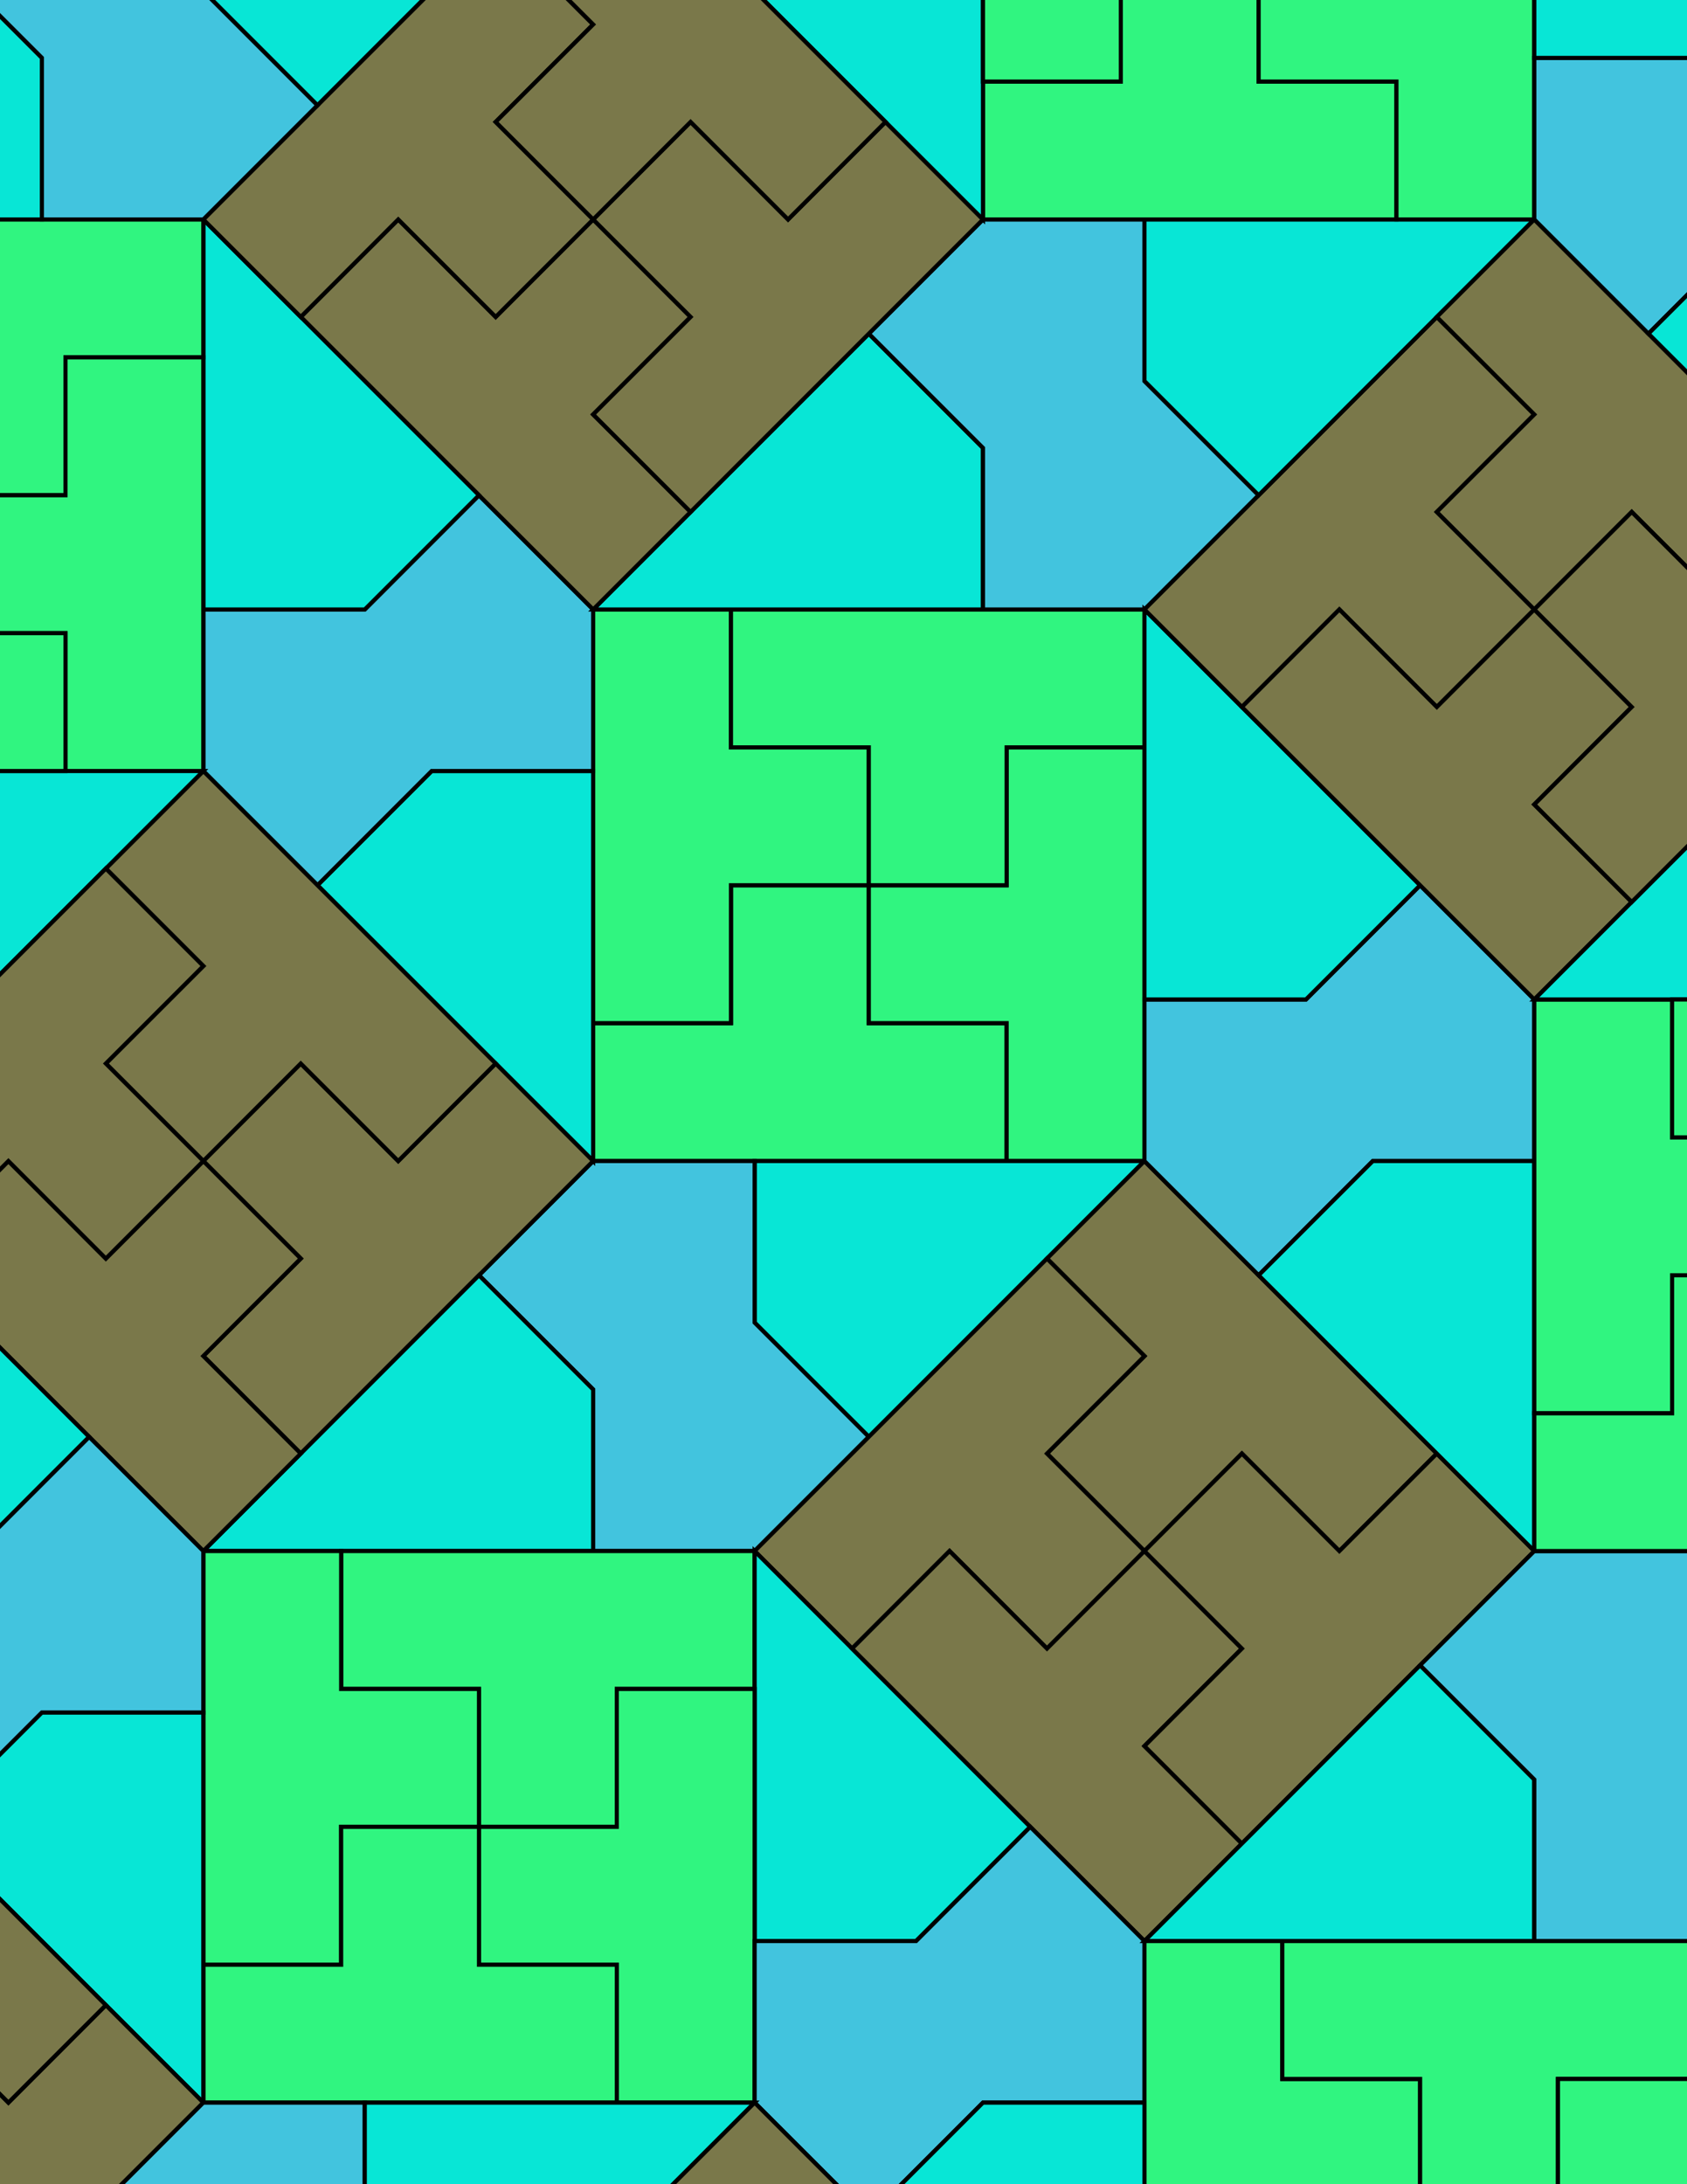 <svg xmlns="http://www.w3.org/2000/svg" xmlns:xlink="http://www.w3.org/1999/xlink" xmlns:inkscape="http://www.inkscape.org/namespaces/inkscape" version="1.1" width="612" height="792" viewBox="0 0 612 792">
<path transform="matrix(.1,0,0,-.1,0,792)" d="M2151.8 3710H3651.8V4210H3151.8V4710H2651.8V4210H2151.8" fill="#30f580"/>
<path transform="matrix(.1,0,0,-.1,0,792)" stroke-width="15" stroke-linecap="butt" stroke-miterlimit="10" stroke-linejoin="miter" fill="none" stroke="#000000" d="M2151.8 3710H3651.8V4210H3151.8V4710H2651.8V4210H2151.8Z"/>
<path transform="matrix(.1,0,0,-.1,0,792)" d="M3151.8 4210H3651.8V3710H4151.8V4295.8 5210H3651.8V4710H3151.8" fill="#30f580"/>
<path transform="matrix(.1,0,0,-.1,0,792)" stroke-width="15" stroke-linecap="butt" stroke-miterlimit="10" stroke-linejoin="miter" fill="none" stroke="#000000" d="M3151.8 4210H3651.8V3710H4151.8V4295.8 5210H3651.8V4710H3151.8Z"/>
<path transform="matrix(.1,0,0,-.1,0,792)" d="M2651.8 4210V4710H3151.8V5210H2651.8V5710H2151.8V5124.2 4210" fill="#30f580"/>
<path transform="matrix(.1,0,0,-.1,0,792)" stroke-width="15" stroke-linecap="butt" stroke-miterlimit="10" stroke-linejoin="miter" fill="none" stroke="#000000" d="M2651.8 4210V4710H3151.8V5210H2651.8V5710H2151.8V5124.2 4210Z"/>
<path transform="matrix(.1,0,0,-.1,0,792)" d="M3151.8 4710H3651.8V5210H4151.8V5710H3566 2651.8V5210H3151.8" fill="#30f580"/>
<path transform="matrix(.1,0,0,-.1,0,792)" stroke-width="15" stroke-linecap="butt" stroke-miterlimit="10" stroke-linejoin="miter" fill="none" stroke="#000000" d="M3151.8 4710H3651.8V5210H4151.8V5710H3566 2651.8V5210H3151.8Z"/>
<path transform="matrix(.1,0,0,-.1,0,792)" d="M2737.6 3710V3124.2L3151.8 2710 3798.2 3356.4 4151.8 3710H3651.8" fill="#08e6d6"/>
<path transform="matrix(.1,0,0,-.1,0,792)" stroke-width="15" stroke-linecap="butt" stroke-miterlimit="10" stroke-linejoin="miter" fill="none" stroke="#000000" d="M2737.6 3710V3124.2L3151.8 2710 3798.2 3356.4 4151.8 3710H3651.8Z"/>
<path transform="matrix(.1,0,0,-.1,0,792)" d="M2737.6 3710H2151.8L1737.6 3295.8 2151.8 2881.6V2295.8H2737.6L3151.8 2710 2737.6 3124.2" fill="#42c4de"/>
<path transform="matrix(.1,0,0,-.1,0,792)" stroke-width="15" stroke-linecap="butt" stroke-miterlimit="10" stroke-linejoin="miter" fill="none" stroke="#000000" d="M2737.6 3710H2151.8L1737.6 3295.8 2151.8 2881.6V2295.8H2737.6L3151.8 2710 2737.6 3124.2Z"/>
<path transform="matrix(.1,0,0,-.1,0,792)" d="M2151.8 4210V5124.2H1566L1151.8 4710 1798.2 4063.6 2151.8 3710" fill="#08e6d6"/>
<path transform="matrix(.1,0,0,-.1,0,792)" stroke-width="15" stroke-linecap="butt" stroke-miterlimit="10" stroke-linejoin="miter" fill="none" stroke="#000000" d="M2151.8 4210V5124.2H1566L1151.8 4710 1798.2 4063.6 2151.8 3710Z"/>
<path transform="matrix(.1,0,0,-.1,0,792)" d="M2151.8 5124.2V5710L1737.6 6124.2 1323.3 5710H737.602V5124.2L1151.8 4710 1566 5124.2" fill="#42c4de"/>
<path transform="matrix(.1,0,0,-.1,0,792)" stroke-width="15" stroke-linecap="butt" stroke-miterlimit="10" stroke-linejoin="miter" fill="none" stroke="#000000" d="M2151.8 5124.2V5710L1737.6 6124.2 1323.3 5710H737.602V5124.2L1151.8 4710 1566 5124.2Z"/>
<path transform="matrix(.1,0,0,-.1,0,792)" d="M2151.8 3710 1798.2 4063.6 1444.7 3710 1091.1 4063.6 737.602 3710 1091.1 3356.4 737.602 3002.9 1091.1 2649.3 1737.6 3295.8" fill="#7a784a"/>
<path transform="matrix(.1,0,0,-.1,0,792)" stroke-width="15" stroke-linecap="butt" stroke-miterlimit="10" stroke-linejoin="miter" fill="none" stroke="#000000" d="M2151.8 3710 1798.2 4063.6 1444.7 3710 1091.1 4063.6 737.602 3710 1091.1 3356.4 737.602 3002.9 1091.1 2649.3 1737.6 3295.8Z"/>
<path transform="matrix(.1,0,0,-.1,0,792)" d="M3798.2 3356.4 4151.8 3002.9 3798.2 2649.3 4151.8 2295.8 4505.3 2649.3 4858.9 2295.8 5212.4 2649.3 4566 3295.8 4151.8 3710" fill="#7a784a"/>
<path transform="matrix(.1,0,0,-.1,0,792)" stroke-width="15" stroke-linecap="butt" stroke-miterlimit="10" stroke-linejoin="miter" fill="none" stroke="#000000" d="M3798.2 3356.4 4151.8 3002.9 3798.2 2649.3 4151.8 2295.8 4505.3 2649.3 4858.9 2295.8 5212.4 2649.3 4566 3295.8 4151.8 3710Z"/>
<path transform="matrix(.1,0,0,-.1,0,792)" d="M3798.2 3356.4 3151.8 2710 2737.6 2295.8 3091.1 1942.2 3444.7 2295.8 3798.2 1942.2 4151.8 2295.8 3798.2 2649.3 4151.8 3002.9" fill="#7a784a"/>
<path transform="matrix(.1,0,0,-.1,0,792)" stroke-width="15" stroke-linecap="butt" stroke-miterlimit="10" stroke-linejoin="miter" fill="none" stroke="#000000" d="M3798.2 3356.4 3151.8 2710 2737.6 2295.8 3091.1 1942.2 3444.7 2295.8 3798.2 1942.2 4151.8 2295.8 3798.2 2649.3 4151.8 3002.9Z"/>
<path transform="matrix(.1,0,0,-.1,0,792)" d="M2151.8 2881.6 1737.6 3295.8 1091.1 2649.3 737.602 2295.8H1237.6 2151.8" fill="#08e6d6"/>
<path transform="matrix(.1,0,0,-.1,0,792)" stroke-width="15" stroke-linecap="butt" stroke-miterlimit="10" stroke-linejoin="miter" fill="none" stroke="#000000" d="M2151.8 2881.6 1737.6 3295.8 1091.1 2649.3 737.602 2295.8H1237.6 2151.8Z"/>
<path transform="matrix(.1,0,0,-.1,0,792)" d="M3566 5710V6295.8L3151.8 6710 2505.3 6063.6 2151.8 5710H2651.8" fill="#08e6d6"/>
<path transform="matrix(.1,0,0,-.1,0,792)" stroke-width="15" stroke-linecap="butt" stroke-miterlimit="10" stroke-linejoin="miter" fill="none" stroke="#000000" d="M3566 5710V6295.8L3151.8 6710 2505.3 6063.6 2151.8 5710H2651.8Z"/>
<path transform="matrix(.1,0,0,-.1,0,792)" d="M3566 5710H4151.8L4566 6124.2 4151.8 6538.4V7124.2H3566L3151.8 6710 3566 6295.8" fill="#42c4de"/>
<path transform="matrix(.1,0,0,-.1,0,792)" stroke-width="15" stroke-linecap="butt" stroke-miterlimit="10" stroke-linejoin="miter" fill="none" stroke="#000000" d="M3566 5710H4151.8L4566 6124.2 4151.8 6538.4V7124.2H3566L3151.8 6710 3566 6295.8Z"/>
<path transform="matrix(.1,0,0,-.1,0,792)" d="M2151.8 5710 2505.3 6063.6 2151.8 6417.1 2505.3 6770.7 2151.8 7124.2 1798.2 6770.7 1444.7 7124.2 1091.1 6770.7 1737.6 6124.2" fill="#7a784a"/>
<path transform="matrix(.1,0,0,-.1,0,792)" stroke-width="15" stroke-linecap="butt" stroke-miterlimit="10" stroke-linejoin="miter" fill="none" stroke="#000000" d="M2151.8 5710 2505.3 6063.6 2151.8 6417.1 2505.3 6770.7 2151.8 7124.2 1798.2 6770.7 1444.7 7124.2 1091.1 6770.7 1737.6 6124.2Z"/>
<path transform="matrix(.1,0,0,-.1,0,792)" d="M1798.2 4063.6 1151.8 4710 737.602 5124.2 384 4770.7 737.602 4417.1 384 4063.6 737.602 3710 1091.1 4063.6 1444.7 3710" fill="#7a784a"/>
<path transform="matrix(.1,0,0,-.1,0,792)" stroke-width="15" stroke-linecap="butt" stroke-miterlimit="10" stroke-linejoin="miter" fill="none" stroke="#000000" d="M1798.2 4063.6 1151.8 4710 737.602 5124.2 384 4770.7 737.602 4417.1 384 4063.6 737.602 3710 1091.1 4063.6 1444.7 3710Z"/>
<path transform="matrix(.1,0,0,-.1,0,792)" d="M4151.8 3710 4566 3295.8 4980.2 3710H5566V4295.8L5151.8 4710 4737.6 4295.8H4151.8" fill="#42c4de"/>
<path transform="matrix(.1,0,0,-.1,0,792)" stroke-width="15" stroke-linecap="butt" stroke-miterlimit="10" stroke-linejoin="miter" fill="none" stroke="#000000" d="M4151.8 3710 4566 3295.8 4980.2 3710H5566V4295.8L5151.8 4710 4737.6 4295.8H4151.8Z"/>
<path transform="matrix(.1,0,0,-.1,0,792)" d="M4151.8 4295.8H4737.6L5151.8 4710 4505.3 5356.4 4151.8 5710V5210" fill="#08e6d6"/>
<path transform="matrix(.1,0,0,-.1,0,792)" stroke-width="15" stroke-linecap="butt" stroke-miterlimit="10" stroke-linejoin="miter" fill="none" stroke="#000000" d="M4151.8 4295.8H4737.6L5151.8 4710 4505.3 5356.4 4151.8 5710V5210Z"/>
<path transform="matrix(.1,0,0,-.1,0,792)" d="M4151.8 5710 4505.3 5356.4 4858.9 5710 5212.4 5356.4 5566 5710 5212.4 6063.6 5566 6417.1 5212.4 6770.7 4566 6124.2" fill="#7a784a"/>
<path transform="matrix(.1,0,0,-.1,0,792)" stroke-width="15" stroke-linecap="butt" stroke-miterlimit="10" stroke-linejoin="miter" fill="none" stroke="#000000" d="M4151.8 5710 4505.3 5356.4 4858.9 5710 5212.4 5356.4 5566 5710 5212.4 6063.6 5566 6417.1 5212.4 6770.7 4566 6124.2Z"/>
<path transform="matrix(.1,0,0,-.1,0,792)" d="M2505.3 6063.6 3151.8 6710 3566 7124.2 3212.4 7477.8 2858.9 7124.2 2505.3 7477.8 2151.8 7124.2 2505.3 6770.7 2151.8 6417.1" fill="#7a784a"/>
<path transform="matrix(.1,0,0,-.1,0,792)" stroke-width="15" stroke-linecap="butt" stroke-miterlimit="10" stroke-linejoin="miter" fill="none" stroke="#000000" d="M2505.3 6063.6 3151.8 6710 3566 7124.2 3212.4 7477.8 2858.9 7124.2 2505.3 7477.8 2151.8 7124.2 2505.3 6770.7 2151.8 6417.1Z"/>
<path transform="matrix(.1,0,0,-.1,0,792)" d="M1737.6 6124.2 1091.1 6770.7 737.602 7124.2V5710H1323.3" fill="#08e6d6"/>
<path transform="matrix(.1,0,0,-.1,0,792)" stroke-width="15" stroke-linecap="butt" stroke-miterlimit="10" stroke-linejoin="miter" fill="none" stroke="#000000" d="M1737.6 6124.2 1091.1 6770.7 737.602 7124.2V5710H1323.3Z"/>
<path transform="matrix(.1,0,0,-.1,0,792)" d="M2151.8 2295.8H1237.6V1795.8H1737.6V1295.8H2237.6V1795.8H2737.6V2295.8" fill="#30f580"/>
<path transform="matrix(.1,0,0,-.1,0,792)" stroke-width="15" stroke-linecap="butt" stroke-miterlimit="10" stroke-linejoin="miter" fill="none" stroke="#000000" d="M2151.8 2295.8H1237.6V1795.8H1737.6V1295.8H2237.6V1795.8H2737.6V2295.8Z"/>
<path transform="matrix(.1,0,0,-.1,0,792)" d="M2737.6 2295.8V881.602H3323.3L3737.6 1295.8 3091.1 1942.2" fill="#08e6d6"/>
<path transform="matrix(.1,0,0,-.1,0,792)" stroke-width="15" stroke-linecap="butt" stroke-miterlimit="10" stroke-linejoin="miter" fill="none" stroke="#000000" d="M2737.6 2295.8V881.602H3323.3L3737.6 1295.8 3091.1 1942.2Z"/>
<path transform="matrix(.1,0,0,-.1,0,792)" d="M3444.7 2295.8 3091.1 1942.2 3737.6 1295.8 4151.8 881.602 4505.3 1235.1 4151.8 1588.7 4505.3 1942.2 4151.8 2295.8 3798.2 1942.2" fill="#7a784a"/>
<path transform="matrix(.1,0,0,-.1,0,792)" stroke-width="15" stroke-linecap="butt" stroke-miterlimit="10" stroke-linejoin="miter" fill="none" stroke="#000000" d="M3444.7 2295.8 3091.1 1942.2 3737.6 1295.8 4151.8 881.602 4505.3 1235.1 4151.8 1588.7 4505.3 1942.2 4151.8 2295.8 3798.2 1942.2Z"/>
<path transform="matrix(.1,0,0,-.1,0,792)" d="M4151.8 2295.8 4505.3 1942.2 4151.8 1588.7 4505.3 1235.1 5151.8 1881.6 5566 2295.8 5212.4 2649.3 4858.9 2295.8 4505.3 2649.3" fill="#7a784a"/>
<path transform="matrix(.1,0,0,-.1,0,792)" stroke-width="15" stroke-linecap="butt" stroke-miterlimit="10" stroke-linejoin="miter" fill="none" stroke="#000000" d="M4151.8 2295.8 4505.3 1942.2 4151.8 1588.7 4505.3 1235.1 5151.8 1881.6 5566 2295.8 5212.4 2649.3 4858.9 2295.8 4505.3 2649.3Z"/>
<path transform="matrix(.1,0,0,-.1,0,792)" d="M4505.3 5356.4 5151.8 4710 5566 4295.8 5919.5 4649.3 5566 5002.9 5919.5 5356.4 5566 5710 5212.4 5356.4 4858.9 5710" fill="#7a784a"/>
<path transform="matrix(.1,0,0,-.1,0,792)" stroke-width="15" stroke-linecap="butt" stroke-miterlimit="10" stroke-linejoin="miter" fill="none" stroke="#000000" d="M4505.3 5356.4 5151.8 4710 5566 4295.8 5919.5 4649.3 5566 5002.9 5919.5 5356.4 5566 5710 5212.4 5356.4 4858.9 5710Z"/>
<path transform="matrix(.1,0,0,-.1,0,792)" d="M4566 6124.2 5212.4 6770.7 5566 7124.2H4151.8V6538.4" fill="#08e6d6"/>
<path transform="matrix(.1,0,0,-.1,0,792)" stroke-width="15" stroke-linecap="butt" stroke-miterlimit="10" stroke-linejoin="miter" fill="none" stroke="#000000" d="M4566 6124.2 5212.4 6770.7 5566 7124.2H4151.8V6538.4Z"/>
<path transform="matrix(.1,0,0,-.1,0,792)" d="M4566 3295.8 5212.4 2649.3 5566 2295.8V3710H4980.2" fill="#08e6d6"/>
<path transform="matrix(.1,0,0,-.1,0,792)" stroke-width="15" stroke-linecap="butt" stroke-miterlimit="10" stroke-linejoin="miter" fill="none" stroke="#000000" d="M4566 3295.8 5212.4 2649.3 5566 2295.8V3710H4980.2Z"/>
<path transform="matrix(.1,0,0,-.1,0,792)" d="M1237.6 2295.8H737.602V795.801H1237.6V1295.8H1737.6V1795.8H1237.6" fill="#30f580"/>
<path transform="matrix(.1,0,0,-.1,0,792)" stroke-width="15" stroke-linecap="butt" stroke-miterlimit="10" stroke-linejoin="miter" fill="none" stroke="#000000" d="M1237.6 2295.8H737.602V795.801H1237.6V1295.8H1737.6V1795.8H1237.6Z"/>
<path transform="matrix(.1,0,0,-.1,0,792)" d="M2237.6 1795.8V1295.8H1737.6V795.801H2237.6V295.801H2737.6V881.602 1795.8" fill="#30f580"/>
<path transform="matrix(.1,0,0,-.1,0,792)" stroke-width="15" stroke-linecap="butt" stroke-miterlimit="10" stroke-linejoin="miter" fill="none" stroke="#000000" d="M2237.6 1795.8V1295.8H1737.6V795.801H2237.6V295.801H2737.6V881.602 1795.8Z"/>
<path transform="matrix(.1,0,0,-.1,0,792)" d="M1798.2 6770.7 2151.8 7124.2 1798.2 7477.8 2151.8 7831.3 1798.2 8184.9 1151.8 7538.4 737.602 7124.2 1091.1 6770.7 1444.7 7124.2" fill="#7a784a"/>
<path transform="matrix(.1,0,0,-.1,0,792)" stroke-width="15" stroke-linecap="butt" stroke-miterlimit="10" stroke-linejoin="miter" fill="none" stroke="#000000" d="M1798.2 6770.7 2151.8 7124.2 1798.2 7477.8 2151.8 7831.3 1798.2 8184.9 1151.8 7538.4 737.602 7124.2 1091.1 6770.7 1444.7 7124.2Z"/>
<path transform="matrix(.1,0,0,-.1,0,792)" d="M1091.1 3356.4 737.602 3710 384 3356.4 30.5 3710-323.102 3356.4 323.301 2710 737.602 2295.8 1091.1 2649.3 737.602 3002.9" fill="#7a784a"/>
<path transform="matrix(.1,0,0,-.1,0,792)" stroke-width="15" stroke-linecap="butt" stroke-miterlimit="10" stroke-linejoin="miter" fill="none" stroke="#000000" d="M1091.1 3356.4 737.602 3710 384 3356.4 30.5 3710-323.102 3356.4 323.301 2710 737.602 2295.8 1091.1 2649.3 737.602 3002.9Z"/>
<path transform="matrix(.1,0,0,-.1,0,792)" d="M1237.6 1295.8V795.801H737.602V295.801H1323.3 2237.6V795.801H1737.6V1295.8" fill="#30f580"/>
<path transform="matrix(.1,0,0,-.1,0,792)" stroke-width="15" stroke-linecap="butt" stroke-miterlimit="10" stroke-linejoin="miter" fill="none" stroke="#000000" d="M1237.6 1295.8V795.801H737.602V295.801H1323.3 2237.6V795.801H1737.6V1295.8Z"/>
<path transform="matrix(.1,0,0,-.1,0,792)" d="M3737.6 1295.8 3323.3 881.602H2737.6V295.801L3151.8-118.398 3566 295.801H4151.8V881.602" fill="#42c4de"/>
<path transform="matrix(.1,0,0,-.1,0,792)" stroke-width="15" stroke-linecap="butt" stroke-miterlimit="10" stroke-linejoin="miter" fill="none" stroke="#000000" d="M3737.6 1295.8 3323.3 881.602H2737.6V295.801L3151.8-118.398 3566 295.801H4151.8V881.602Z"/>
<path transform="matrix(.1,0,0,-.1,0,792)" d="M5066 7124.2V7624.2H4566V8124.2H4066V7624.2H3566V7124.2H4151.8" fill="#30f580"/>
<path transform="matrix(.1,0,0,-.1,0,792)" stroke-width="15" stroke-linecap="butt" stroke-miterlimit="10" stroke-linejoin="miter" fill="none" stroke="#000000" d="M5066 7124.2V7624.2H4566V8124.2H4066V7624.2H3566V7124.2H4151.8Z"/>
<path transform="matrix(.1,0,0,-.1,0,792)" d="M5066 7124.2H5566V8624.2H5066V8124.2H4566V7624.2H5066" fill="#30f580"/>
<path transform="matrix(.1,0,0,-.1,0,792)" stroke-width="15" stroke-linecap="butt" stroke-miterlimit="10" stroke-linejoin="miter" fill="none" stroke="#000000" d="M5066 7124.2H5566V8624.2H5066V8124.2H4566V7624.2H5066Z"/>
<path transform="matrix(.1,0,0,-.1,0,792)" d="M3566 7124.2V8538.4H2980.2L2566 8124.2 3212.4 7477.8" fill="#08e6d6"/>
<path transform="matrix(.1,0,0,-.1,0,792)" stroke-width="15" stroke-linecap="butt" stroke-miterlimit="10" stroke-linejoin="miter" fill="none" stroke="#000000" d="M3566 7124.2V8538.4H2980.2L2566 8124.2 3212.4 7477.8Z"/>
<path transform="matrix(.1,0,0,-.1,0,792)" d="M2858.9 7124.2 3212.4 7477.8 2566 8124.2 2151.8 8538.4 1798.2 8184.9 2151.8 7831.3 1798.2 7477.8 2151.8 7124.2 2505.3 7477.8" fill="#7a784a"/>
<path transform="matrix(.1,0,0,-.1,0,792)" stroke-width="15" stroke-linecap="butt" stroke-miterlimit="10" stroke-linejoin="miter" fill="none" stroke="#000000" d="M2858.9 7124.2 3212.4 7477.8 2566 8124.2 2151.8 8538.4 1798.2 8184.9 2151.8 7831.3 1798.2 7477.8 2151.8 7124.2 2505.3 7477.8Z"/>
<path transform="matrix(.1,0,0,-.1,0,792)" d="M4505.3 1235.1 4151.8 881.602H5566V1467.4L5151.8 1881.6" fill="#08e6d6"/>
<path transform="matrix(.1,0,0,-.1,0,792)" stroke-width="15" stroke-linecap="butt" stroke-miterlimit="10" stroke-linejoin="miter" fill="none" stroke="#000000" d="M4505.3 1235.1 4151.8 881.602H5566V1467.4L5151.8 1881.6Z"/>
<path transform="matrix(.1,0,0,-.1,0,792)" d="M5151.8 1881.6 5566 1467.4V881.602H6151.8L6566 1295.8 6151.8 1710V2295.8H5566" fill="#42c4de"/>
<path transform="matrix(.1,0,0,-.1,0,792)" stroke-width="15" stroke-linecap="butt" stroke-miterlimit="10" stroke-linejoin="miter" fill="none" stroke="#000000" d="M5151.8 1881.6 5566 1467.4V881.602H6151.8L6566 1295.8 6151.8 1710V2295.8H5566Z"/>
<path transform="matrix(.1,0,0,-.1,0,792)" d="M5212.4 6063.6 5566 5710 5919.5 6063.6 6273.1 5710 6626.7 6063.6 5980.2 6710 5566 7124.2 5212.4 6770.7 5566 6417.1" fill="#7a784a"/>
<path transform="matrix(.1,0,0,-.1,0,792)" stroke-width="15" stroke-linecap="butt" stroke-miterlimit="10" stroke-linejoin="miter" fill="none" stroke="#000000" d="M5212.4 6063.6 5566 5710 5919.5 6063.6 6273.1 5710 6626.7 6063.6 5980.2 6710 5566 7124.2 5212.4 6770.7 5566 6417.1Z"/>
<path transform="matrix(.1,0,0,-.1,0,792)" d="M737.602 7124.2H-762.398V6624.2H-262.398V6124.2H237.602V6624.2H737.602" fill="#30f580"/>
<path transform="matrix(.1,0,0,-.1,0,792)" stroke-width="15" stroke-linecap="butt" stroke-miterlimit="10" stroke-linejoin="miter" fill="none" stroke="#000000" d="M737.602 7124.2H-762.398V6624.2H-262.398V6124.2H237.602V6624.2H737.602Z"/>
<path transform="matrix(.1,0,0,-.1,0,792)" d="M737.602 7124.2 1151.8 7538.4 737.602 7952.6V8538.4H151.801L-262.398 8124.2 151.801 7710V7124.2" fill="#42c4de"/>
<path transform="matrix(.1,0,0,-.1,0,792)" stroke-width="15" stroke-linecap="butt" stroke-miterlimit="10" stroke-linejoin="miter" fill="none" stroke="#000000" d="M737.602 7124.2 1151.8 7538.4 737.602 7952.6V8538.4H151.801L-262.398 8124.2 151.801 7710V7124.2Z"/>
<path transform="matrix(.1,0,0,-.1,0,792)" d="M737.602 6624.2H237.602V6124.2H-262.398V5624.2H237.602V5124.2H737.602V5710" fill="#30f580"/>
<path transform="matrix(.1,0,0,-.1,0,792)" stroke-width="15" stroke-linecap="butt" stroke-miterlimit="10" stroke-linejoin="miter" fill="none" stroke="#000000" d="M737.602 6624.2H237.602V6124.2H-262.398V5624.2H237.602V5124.2H737.602V5710Z"/>
<path transform="matrix(.1,0,0,-.1,0,792)" d="M737.602 5124.2H-676.699V4538.4L-262.398 4124.2 384 4770.7" fill="#08e6d6"/>
<path transform="matrix(.1,0,0,-.1,0,792)" stroke-width="15" stroke-linecap="butt" stroke-miterlimit="10" stroke-linejoin="miter" fill="none" stroke="#000000" d="M737.602 5124.2H-676.699V4538.4L-262.398 4124.2 384 4770.7Z"/>
<path transform="matrix(.1,0,0,-.1,0,792)" d="M737.602 4417.1 384 4770.7-262.398 4124.2-676.699 3710-323.102 3356.4 30.5 3710 384 3356.4 737.602 3710 384 4063.6" fill="#7a784a"/>
<path transform="matrix(.1,0,0,-.1,0,792)" stroke-width="15" stroke-linecap="butt" stroke-miterlimit="10" stroke-linejoin="miter" fill="none" stroke="#000000" d="M737.602 4417.1 384 4770.7-262.398 4124.2-676.699 3710-323.102 3356.4 30.5 3710 384 3356.4 737.602 3710 384 4063.6Z"/>
<path transform="matrix(.1,0,0,-.1,0,792)" d="M737.602 2295.8 323.301 2710-90.898 2295.8H-676.699V1710L-262.398 1295.8 151.801 1710H737.602" fill="#42c4de"/>
<path transform="matrix(.1,0,0,-.1,0,792)" stroke-width="15" stroke-linecap="butt" stroke-miterlimit="10" stroke-linejoin="miter" fill="none" stroke="#000000" d="M737.602 2295.8 323.301 2710-90.898 2295.8H-676.699V1710L-262.398 1295.8 151.801 1710H737.602Z"/>
<path transform="matrix(.1,0,0,-.1,0,792)" d="M737.602 1710H151.801L-262.398 1295.8 384 649.301 737.602 295.801V795.801" fill="#08e6d6"/>
<path transform="matrix(.1,0,0,-.1,0,792)" stroke-width="15" stroke-linecap="butt" stroke-miterlimit="10" stroke-linejoin="miter" fill="none" stroke="#000000" d="M737.602 1710H151.801L-262.398 1295.8 384 649.301 737.602 295.801V795.801Z"/>
<path transform="matrix(.1,0,0,-.1,0,792)" d="M4151.8 881.602V-618.398H4651.8V-118.398H5151.8V381.602H4651.8V881.602" fill="#30f580"/>
<path transform="matrix(.1,0,0,-.1,0,792)" stroke-width="15" stroke-linecap="butt" stroke-miterlimit="10" stroke-linejoin="miter" fill="none" stroke="#000000" d="M4151.8 881.602V-618.398H4651.8V-118.398H5151.8V381.602H4651.8V881.602Z"/>
<path transform="matrix(.1,0,0,-.1,0,792)" d="M4651.8 881.602V381.602H5151.8V-118.398H5651.8V381.602H6151.8V881.602H5566" fill="#30f580"/>
<path transform="matrix(.1,0,0,-.1,0,792)" stroke-width="15" stroke-linecap="butt" stroke-miterlimit="10" stroke-linejoin="miter" fill="none" stroke="#000000" d="M4651.8 881.602V381.602H5151.8V-118.398H5651.8V381.602H6151.8V881.602H5566Z"/>
<path transform="matrix(.1,0,0,-.1,0,792)" d="M1151.8 7538.4 1798.2 8184.9 2151.8 8538.4H737.602V7952.6" fill="#08e6d6"/>
<path transform="matrix(.1,0,0,-.1,0,792)" stroke-width="15" stroke-linecap="butt" stroke-miterlimit="10" stroke-linejoin="miter" fill="none" stroke="#000000" d="M1151.8 7538.4 1798.2 8184.9 2151.8 8538.4H737.602V7952.6Z"/>
<path transform="matrix(.1,0,0,-.1,0,792)" d="M4066 7624.2V8124.2H4566V8624.2H4066V9124.2H3566V8538.4 7624.2" fill="#30f580"/>
<path transform="matrix(.1,0,0,-.1,0,792)" stroke-width="15" stroke-linecap="butt" stroke-miterlimit="10" stroke-linejoin="miter" fill="none" stroke="#000000" d="M4066 7624.2V8124.2H4566V8624.2H4066V9124.2H3566V8538.4 7624.2Z"/>
<path transform="matrix(.1,0,0,-.1,0,792)" d="M384 649.301 30.5 295.801-323.102 649.301-676.699 295.801-323.102-57.801-676.699-411.301-323.102-764.898 323.301-118.398 737.602 295.801" fill="#7a784a"/>
<path transform="matrix(.1,0,0,-.1,0,792)" stroke-width="15" stroke-linecap="butt" stroke-miterlimit="10" stroke-linejoin="miter" fill="none" stroke="#000000" d="M384 649.301 30.5 295.801-323.102 649.301-676.699 295.801-323.102-57.801-676.699-411.301-323.102-764.898 323.301-118.398 737.602 295.801Z"/>
<path transform="matrix(.1,0,0,-.1,0,792)" d="M384 649.301-262.398 1295.8-676.699 1710-1030.2 1356.4-676.699 1002.9-1030.2 649.301-676.699 295.801-323.102 649.301 30.5 295.801" fill="#7a784a"/>
<path transform="matrix(.1,0,0,-.1,0,792)" stroke-width="15" stroke-linecap="butt" stroke-miterlimit="10" stroke-linejoin="miter" fill="none" stroke="#000000" d="M384 649.301-262.398 1295.8-676.699 1710-1030.2 1356.4-676.699 1002.9-1030.2 649.301-676.699 295.801-323.102 649.301 30.5 295.801Z"/>
<path transform="matrix(.1,0,0,-.1,0,792)" d="M5566 2295.8H7066V2795.8H6566V3295.8H6066V2795.8H5566" fill="#30f580"/>
<path transform="matrix(.1,0,0,-.1,0,792)" stroke-width="15" stroke-linecap="butt" stroke-miterlimit="10" stroke-linejoin="miter" fill="none" stroke="#000000" d="M5566 2295.8H7066V2795.8H6566V3295.8H6066V2795.8H5566Z"/>
<path transform="matrix(.1,0,0,-.1,0,792)" d="M5566 2795.8H6066V3295.8H6566V3795.8H6066V4295.8H5566V3710" fill="#30f580"/>
<path transform="matrix(.1,0,0,-.1,0,792)" stroke-width="15" stroke-linecap="butt" stroke-miterlimit="10" stroke-linejoin="miter" fill="none" stroke="#000000" d="M5566 2795.8H6066V3295.8H6566V3795.8H6066V4295.8H5566V3710Z"/>
<path transform="matrix(.1,0,0,-.1,0,792)" d="M5566 4295.8H6980.2V4881.6L6566 5295.8 5919.5 4649.3" fill="#08e6d6"/>
<path transform="matrix(.1,0,0,-.1,0,792)" stroke-width="15" stroke-linecap="butt" stroke-miterlimit="10" stroke-linejoin="miter" fill="none" stroke="#000000" d="M5566 4295.8H6980.2V4881.6L6566 5295.8 5919.5 4649.3Z"/>
<path transform="matrix(.1,0,0,-.1,0,792)" d="M5566 5002.9 5919.5 4649.3 6566 5295.8 6980.2 5710 6626.7 6063.6 6273.1 5710 5919.5 6063.6 5566 5710 5919.5 5356.4" fill="#7a784a"/>
<path transform="matrix(.1,0,0,-.1,0,792)" stroke-width="15" stroke-linecap="butt" stroke-miterlimit="10" stroke-linejoin="miter" fill="none" stroke="#000000" d="M5566 5002.9 5919.5 4649.3 6566 5295.8 6980.2 5710 6626.7 6063.6 6273.1 5710 5919.5 6063.6 5566 5710 5919.5 5356.4Z"/>
<path transform="matrix(.1,0,0,-.1,0,792)" d="M5566 7124.2 5980.2 6710 6394.4 7124.2H6980.2V7710L6566 8124.2 6151.8 7710H5566" fill="#42c4de"/>
<path transform="matrix(.1,0,0,-.1,0,792)" stroke-width="15" stroke-linecap="butt" stroke-miterlimit="10" stroke-linejoin="miter" fill="none" stroke="#000000" d="M5566 7124.2 5980.2 6710 6394.4 7124.2H6980.2V7710L6566 8124.2 6151.8 7710H5566Z"/>
<path transform="matrix(.1,0,0,-.1,0,792)" d="M5566 7710H6151.8L6566 8124.2 5919.5 8770.7 5566 9124.2V8624.2" fill="#08e6d6"/>
<path transform="matrix(.1,0,0,-.1,0,792)" stroke-width="15" stroke-linecap="butt" stroke-miterlimit="10" stroke-linejoin="miter" fill="none" stroke="#000000" d="M5566 7710H6151.8L6566 8124.2 5919.5 8770.7 5566 9124.2V8624.2Z"/>
<path transform="matrix(.1,0,0,-.1,0,792)" d="M323.301 2710-323.102 3356.4-676.699 3710V2295.8H-90.898" fill="#08e6d6"/>
<path transform="matrix(.1,0,0,-.1,0,792)" stroke-width="15" stroke-linecap="butt" stroke-miterlimit="10" stroke-linejoin="miter" fill="none" stroke="#000000" d="M323.301 2710-323.102 3356.4-676.699 3710V2295.8H-90.898Z"/>
<path transform="matrix(.1,0,0,-.1,0,792)" d="M237.602 5624.2H-262.398V6124.2H-762.398V5624.2H-1262.4V5124.2H-676.699 237.602" fill="#30f580"/>
<path transform="matrix(.1,0,0,-.1,0,792)" stroke-width="15" stroke-linecap="butt" stroke-miterlimit="10" stroke-linejoin="miter" fill="none" stroke="#000000" d="M237.602 5624.2H-262.398V6124.2H-762.398V5624.2H-1262.4V5124.2H-676.699 237.602Z"/>
<path transform="matrix(.1,0,0,-.1,0,792)" d="M5651.8 381.602V-118.398H5151.8V-618.398H5651.8V-1118.4H6151.8V-532.602 381.602" fill="#30f580"/>
<path transform="matrix(.1,0,0,-.1,0,792)" stroke-width="15" stroke-linecap="butt" stroke-miterlimit="10" stroke-linejoin="miter" fill="none" stroke="#000000" d="M5651.8 381.602V-118.398H5151.8V-618.398H5651.8V-1118.4H6151.8V-532.602 381.602Z"/>
<path transform="matrix(.1,0,0,-.1,0,792)" d="M151.801 7710-262.398 8124.2-908.898 7477.8-1262.4 7124.2H-762.398 151.801" fill="#08e6d6"/>
<path transform="matrix(.1,0,0,-.1,0,792)" stroke-width="15" stroke-linecap="butt" stroke-miterlimit="10" stroke-linejoin="miter" fill="none" stroke="#000000" d="M151.801 7710-262.398 8124.2-908.898 7477.8-1262.4 7124.2H-762.398 151.801Z"/>
<path transform="matrix(.1,0,0,-.1,0,792)" d="M737.602 295.801 323.301-118.398 737.602-532.602V-1118.4H1323.3L1737.6-704.199 1323.3-290V295.801" fill="#42c4de"/>
<path transform="matrix(.1,0,0,-.1,0,792)" stroke-width="15" stroke-linecap="butt" stroke-miterlimit="10" stroke-linejoin="miter" fill="none" stroke="#000000" d="M737.602 295.801 323.301-118.398 737.602-532.602V-1118.4H1323.3L1737.6-704.199 1323.3-290V295.801Z"/>
<path transform="matrix(.1,0,0,-.1,0,792)" d="M1323.3 295.801V-290L1737.6-704.199 2384-57.801 2737.6 295.801H2237.6" fill="#08e6d6"/>
<path transform="matrix(.1,0,0,-.1,0,792)" stroke-width="15" stroke-linecap="butt" stroke-miterlimit="10" stroke-linejoin="miter" fill="none" stroke="#000000" d="M1323.3 295.801V-290L1737.6-704.199 2384-57.801 2737.6 295.801H2237.6Z"/>
<path transform="matrix(.1,0,0,-.1,0,792)" d="M2737.6 295.801 2384-57.801 2737.6-411.301 2384-764.898 2737.6-1118.4 3091.1-764.898 3444.7-1118.4 3798.2-764.898 3151.8-118.398" fill="#7a784a"/>
<path transform="matrix(.1,0,0,-.1,0,792)" stroke-width="15" stroke-linecap="butt" stroke-miterlimit="10" stroke-linejoin="miter" fill="none" stroke="#000000" d="M2737.6 295.801 2384-57.801 2737.6-411.301 2384-764.898 2737.6-1118.4 3091.1-764.898 3444.7-1118.4 3798.2-764.898 3151.8-118.398Z"/>
<path transform="matrix(.1,0,0,-.1,0,792)" d="M3566 295.801 3151.8-118.398 3798.2-764.898 4151.8-1118.4V-618.398 295.801" fill="#08e6d6"/>
<path transform="matrix(.1,0,0,-.1,0,792)" stroke-width="15" stroke-linecap="butt" stroke-miterlimit="10" stroke-linejoin="miter" fill="none" stroke="#000000" d="M3566 295.801 3151.8-118.398 3798.2-764.898 4151.8-1118.4V-618.398 295.801Z"/>
<path transform="matrix(.1,0,0,-.1,0,792)" d="M5980.2 6710 6626.7 6063.6 6980.2 5710V7124.2H6394.4" fill="#08e6d6"/>
<path transform="matrix(.1,0,0,-.1,0,792)" stroke-width="15" stroke-linecap="butt" stroke-miterlimit="10" stroke-linejoin="miter" fill="none" stroke="#000000" d="M5980.2 6710 6626.7 6063.6 6980.2 5710V7124.2H6394.4Z"/>
<path transform="matrix(.1,0,0,-.1,0,792)" d="M6066 3795.8H6566V3295.8H7066V3795.8H7566V4295.8H6980.2 6066" fill="#30f580"/>
<path transform="matrix(.1,0,0,-.1,0,792)" stroke-width="15" stroke-linecap="butt" stroke-miterlimit="10" stroke-linejoin="miter" fill="none" stroke="#000000" d="M6066 3795.8H6566V3295.8H7066V3795.8H7566V4295.8H6980.2 6066Z"/>
<path transform="matrix(.1,0,0,-.1,0,792)" d="M151.801 8538.4-201.801 8892-555.301 8538.4-908.898 8892-1262.4 8538.4-908.898 8184.9-1262.4 7831.3-908.898 7477.8-262.398 8124.2" fill="#7a784a"/>
<path transform="matrix(.1,0,0,-.1,0,792)" stroke-width="15" stroke-linecap="butt" stroke-miterlimit="10" stroke-linejoin="miter" fill="none" stroke="#000000" d="M151.801 8538.4-201.801 8892-555.301 8538.4-908.898 8892-1262.4 8538.4-908.898 8184.9-1262.4 7831.3-908.898 7477.8-262.398 8124.2Z"/>
<path transform="matrix(.1,0,0,-.1,0,792)" d="M5919.5 8770.7 6566 8124.2 6980.2 7710 7333.8 8063.6 6980.2 8417.1 7333.8 8770.7 6980.2 9124.2 6626.7 8770.7 6273.1 9124.2" fill="#7a784a"/>
<path transform="matrix(.1,0,0,-.1,0,792)" stroke-width="15" stroke-linecap="butt" stroke-miterlimit="10" stroke-linejoin="miter" fill="none" stroke="#000000" d="M5919.5 8770.7 6566 8124.2 6980.2 7710 7333.8 8063.6 6980.2 8417.1 7333.8 8770.7 6980.2 9124.2 6626.7 8770.7 6273.1 9124.2Z"/>
</svg>
